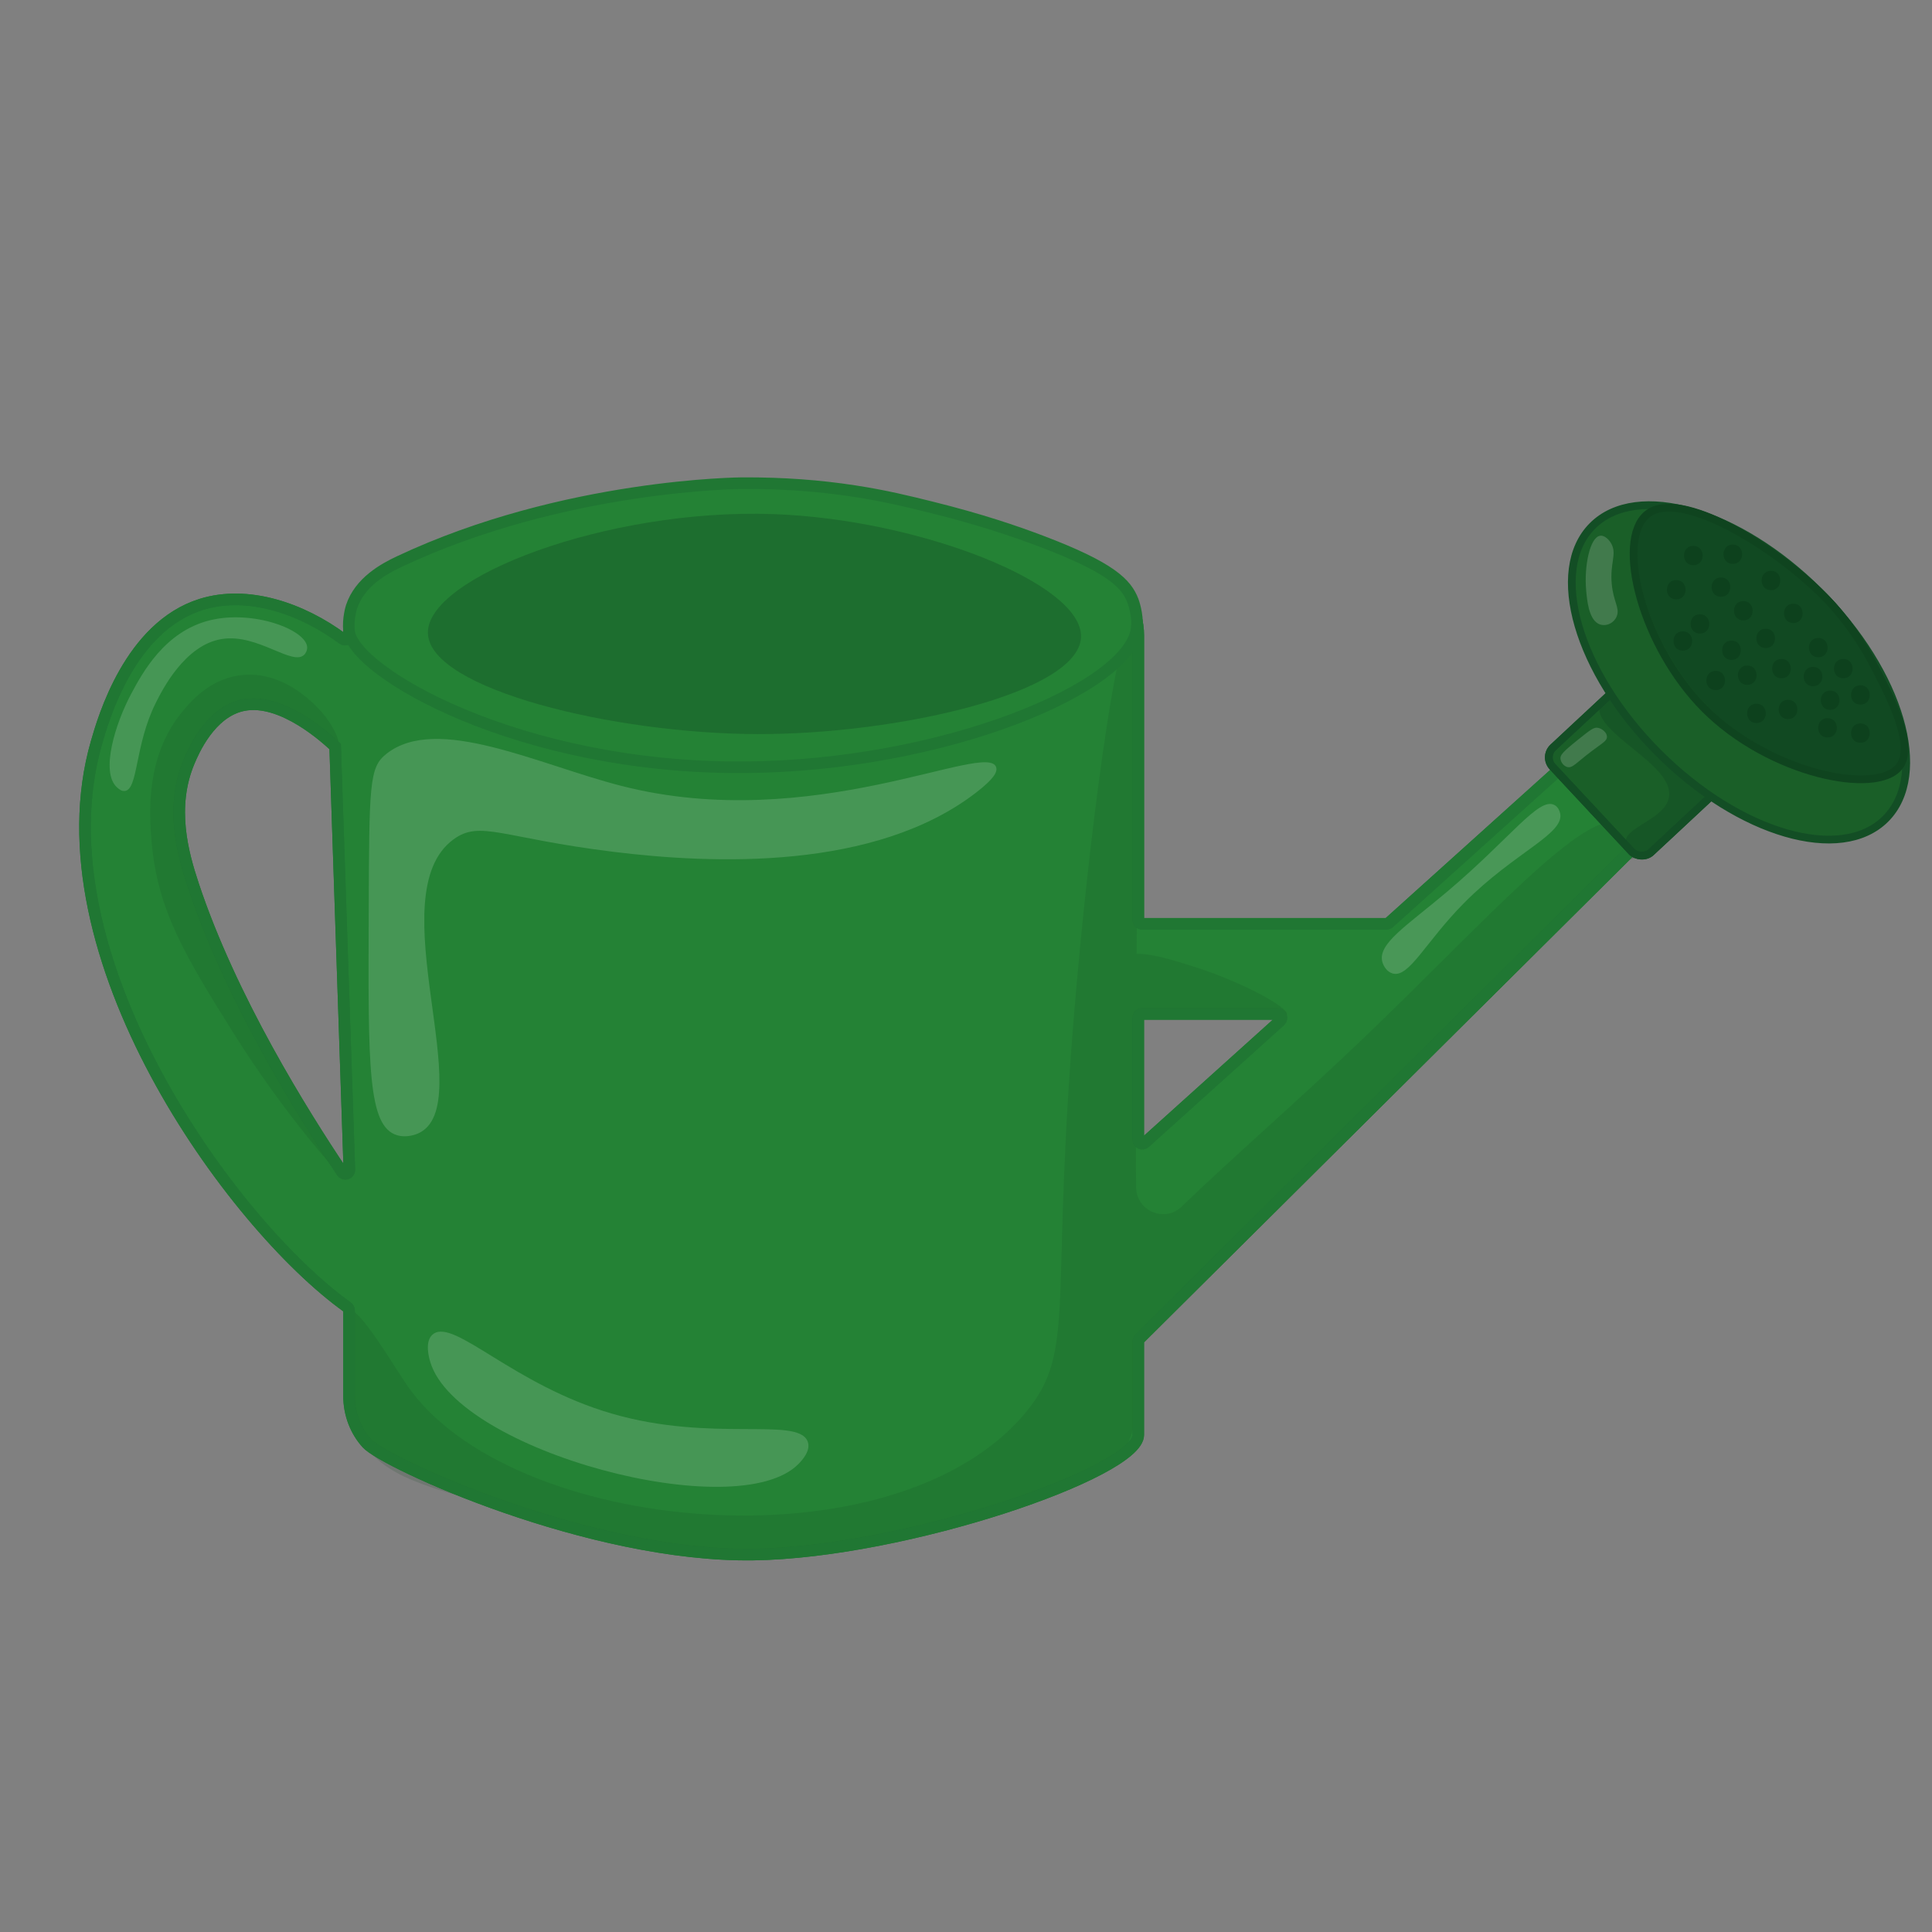 <?xml version="1.0" encoding="UTF-8"?>
<svg id="arrosoir" xmlns="http://www.w3.org/2000/svg" viewBox="0 0 500 500">
  <rect x="0" y="0" width="500" height="500" fill="#808080" stroke="none"/>
  <defs>
    <style>
      .cls-1 {
        opacity: .41;
      }

      .cls-1, .cls-2, .cls-3, .cls-4, .cls-5, .cls-6, .cls-7 {
        stroke-width: 0px;
      }

      .cls-1, .cls-4, .cls-5 {
        fill: #124923;
      }

      .cls-8, .cls-9, .cls-10, .cls-11, .cls-12 {
        stroke-miterlimit: 10;
      }

      .cls-8, .cls-9, .cls-11 {
        fill: none;
      }

      .cls-8, .cls-9, .cls-12 {
        stroke-width: 2px;
      }

      .cls-8, .cls-12 {
        stroke: #134e25;
      }

      .cls-9 {
        stroke: #0f441f;
      }

      .cls-13 {
        opacity: .63;
      }

      .cls-2 {
        fill: #114922;
      }

      .cls-3 {
        opacity: .17;
      }

      .cls-3, .cls-7 {
        fill: #fff;
      }

      .cls-10 {
        fill: #248235;
      }

      .cls-10, .cls-11 {
        stroke: #207733;
        stroke-width: 3px;
      }

      .cls-4 {
        opacity: .24;
      }

      .cls-5 {
        opacity: .35;
      }

      .cls-12 {
        fill: #1a5f28;
      }

      .cls-6 {
        fill: #0d411d;
      }

      .cls-7 {
        opacity: .16;
      }
    </style>
  </defs>
  <path class="cls-10" d="M468.99,155.91c-20.21-20.21-45.15-28.04-55.69-17.5-8.57,8.57-5,26.64,7.49,43.96.31.43.25,1.02-.14,1.37l-61.16,55.08c-.19.17-.44.27-.69.27h-63.18c-.57,0-1.03-.46-1.03-1.03v-73.55c0-6.96-3.89-13.36-10.11-16.49-19.1-9.62-51.94-22.37-94.06-21.95-40.08.4-71.34,12.55-89.99,21.95-6.21,3.13-10.1,9.53-10.1,16.48h0c0,.84-.96,1.33-1.64.83-10.58-7.86-24.6-12.69-36.66-8.89-18.44,5.8-25.27,29.53-27.06,35.74-15.76,54.72,34.93,124.63,64.94,146.12.27.19.42.5.42.83v22.09c0,4.82,1.77,9.18,4.64,12.34,4.53,5,57.62,29.4,100.04,28.76,39.55-.6,99.57-21.33,99.57-30.96v-24.15c0-.27.11-.54.3-.73,48.17-47.87,96.33-95.73,144.5-143.6.36-.36.94-.39,1.35-.08,17.85,13.55,36.89,17.68,45.76,8.81,10.55-10.55,2.71-35.48-17.5-55.69ZM49.98,228.96c-2.67-8.05-6.02-20.07-1.02-31.91,1.04-2.46,5.42-12.85,14.04-14.55,10.12-1.99,21.72,8.84,23.73,10.71,0,0,.01.01.01.01h0s0,0,0,0c.32,9.68.65,19.37.97,29.05.9,26.82,1.8,53.63,2.7,80.45.03,1.04-1.31,1.48-1.88.62-10.18-15.2-28.74-44.81-38.55-74.37ZM295.61,262.4h35c.95,0,1.39,1.17.69,1.8l-35,31.52c-.66.6-1.72.13-1.72-.77v-31.52c0-.57.46-1.03,1.03-1.03Z"/>
  <g class="cls-13">
    <path class="cls-4" d="M59.68,252.02c-10.53-23.7-16.12-36.77-12.13-50.88.97-3.44,3.67-12.96,11.79-16.7.75-.34,4.08-1.81,8.68-1.53,11.19.67,18.05,10.87,19.4,9.7.73-.63-.96-4.16-3.06-6.98-.6-.81-9.83-12.79-22.64-10.81-7.81,1.21-12.57,6.93-14.81,9.7-9.3,11.53-8.27,26.2-7.66,33.45,1.49,17.58,8.79,29.59,20.94,49.02,13.5,21.6,28.4,38.33,29.07,37.84.39-.29-4.14-6.42-11.12-17.76-1.67-2.72-10.5-17.16-18.45-35.05Z"/>
    <path class="cls-4" d="M419.17,213.38c-8.05-5.31-35.31,25.63-65.87,54.89-17.64,16.89-34.82,31.72-47.47,43.98-4.41,4.28-11.75,1.15-11.8-4.99,0-.06,0-.12,0-.18-.03-2.82-.06-6.88-.07-12.42-.03-12.49.02-24.26.07-32.84,4.57,1.82,11.35,1.45,18.42,1.09,3.26-.17,4.22-.44,8.17-.51,8.72-.15,12.09,1.04,12.43.17.64-1.69-11.15-8.31-24.17-12.43-5.66-1.79-10.9-3.38-14.73-3.28.48-45.57.87-84.36-1.72-84.55-2.72-.2-9.28,41.61-13.83,92.77-7.36,82.58.5,94-13.16,110.47-34.03,41.02-133.88,31.7-160.28-7.32-3.71-5.48-12.42-20.23-14.85-19.11-1.15.53.54,4,.36,12.98-.12,6.21-1.02,9.05.29,14.11,0,0,.79,3.07,2.38,5.98,5.55,10.16,17.35,12.81,40.22,18.95,31.14,8.36,27.89,8.44,35.7,9.65,17.04,2.62,30.15,1.86,39.23,1.28,22.23-1.43,35.74-5.97,62.76-15.06,6.8-2.29,18.78-6.55,21.56-15.78.46-1.53.63-3.5.97-7.45.47-5.49.53-10.25.48-13.56-.03-2.03.84-3.94,2.34-5.3,2.2-2,4.62-4.85,7.42-7.95,5.32-5.9,11.62-10.87,16.85-16.85,12.51-14.32,17.3-15.93,43.55-42.75,15.62-15.95,32.49-30.69,47.6-47.13,3.07-3.34,5.31-6.61,9.45-7.66.73-.18,1.8-.37,2.25-1.21,1.17-2.19-2.91-6.9-4.55-7.98Z"/>
  </g>
  <path class="cls-11" d="M468.99,155.91c-20.21-20.21-45.15-28.04-55.69-17.5-8.57,8.57-5,26.64,7.49,43.96.31.43.25,1.02-.14,1.37l-61.16,55.08c-.19.17-.44.27-.69.27h-63.18c-.57,0-1.03-.46-1.03-1.03v-73.55c0-6.96-3.89-13.36-10.11-16.49-19.1-9.62-51.94-22.37-94.06-21.95-40.08.4-71.34,12.55-89.99,21.95-6.21,3.13-10.1,9.53-10.1,16.48h0c0,.84-.96,1.33-1.64.83-10.58-7.86-24.6-12.69-36.66-8.89-18.44,5.8-25.27,29.53-27.06,35.74-15.76,54.72,34.93,124.63,64.94,146.12.27.19.42.5.42.83v22.09c0,4.82,1.77,9.18,4.64,12.34,4.53,5,57.62,29.4,100.04,28.76,39.55-.6,99.57-21.33,99.57-30.96v-24.15c0-.27.11-.54.3-.73,48.17-47.87,96.33-95.73,144.5-143.6.36-.36.94-.39,1.35-.08,17.85,13.55,36.89,17.68,45.76,8.81,10.55-10.55,2.71-35.48-17.5-55.69ZM49.98,228.96c-2.67-8.05-6.02-20.07-1.02-31.91,1.04-2.46,5.42-12.85,14.04-14.55,10.12-1.99,21.72,8.84,23.73,10.71,0,0,.01.01.01.01h0s0,0,0,0c.32,9.68.65,19.37.97,29.05.9,26.82,1.8,53.63,2.7,80.45.03,1.04-1.31,1.48-1.88.62-10.18-15.2-28.74-44.81-38.55-74.37ZM295.61,262.4h35c.95,0,1.39,1.17.69,1.8l-35,31.52c-.66.6-1.72.13-1.72-.77v-31.52c0-.57.46-1.03,1.03-1.03Z"/>
  <g id="bouchon">
    <rect class="cls-12" x="408.19" y="181.11" width="28.65" height="37.12" rx="3.53" ry="3.53" transform="translate(-22.7 341.69) rotate(-42.99)"/>
    <path class="cls-1" d="M415.85,179.94c-1.3.35-1.83,2.19-1.86,2.31-2.04,7.5,19.3,15.39,17.95,23.99-.94,5.93-12,7.79-11.23,12.09.32,1.81,2.59,3.17,4.43,3.4,2.22.28,3.83-.9,14.13-12.26,1.34-1.48,2.02-2.24,2.13-3.06.52-3.84-6.17-5.57-13.2-12.58-7.22-7.2-9.49-14.66-12.33-13.88Z"/>
    <rect class="cls-8" x="408.19" y="181.11" width="28.65" height="37.12" rx="3.53" ry="3.53" transform="translate(-22.7 341.69) rotate(-42.99)"/>
    <ellipse class="cls-12" cx="450.05" cy="174.01" rx="29.48" ry="53.62" transform="translate(8.78 369.2) rotate(-45)"/>
    <path class="cls-2" d="M492.36,197.85c-5.84,7.56-33.48,1.95-50.34-14.93-16.15-16.16-23.24-43.49-14.93-50.34,8.38-6.91,33.11,8.29,46.12,21.56,1.83,1.87,7.51,7.87,12.4,17.21,4.21,8.05,10.98,21.01,6.76,26.49Z"/>
    <path class="cls-9" d="M491.54,198.39c-5.84,7.56-33.48,1.95-50.34-14.93-16.15-16.16-23.24-43.49-14.93-50.34,8.38-6.91,33.11,8.29,46.12,21.56,1.83,1.87,7.51,7.87,12.4,17.21,4.21,8.05,10.98,21.01,6.76,26.49Z"/>
    <g id="Calque_9" data-name="Calque 9">
      <path class="cls-6" d="M433.81,155.12c3.22,0,3.22-5,0-5s-3.22,5,0,5h0Z"/>
      <path class="cls-6" d="M438.23,146.27c3.22,0,3.22-5,0-5s-3.22,5,0,5h0Z"/>
      <path class="cls-6" d="M448.45,145.93c3.22,0,3.22-5,0-5s-3.22,5,0,5h0Z"/>
      <path class="cls-6" d="M456.96,167.71c3.22,0,3.22-5,0-5s-3.22,5,0,5h0Z"/>
      <path class="cls-6" d="M461.04,175.54c3.22,0,3.22-5,0-5s-3.22,5,0,5h0Z"/>
      <path class="cls-6" d="M469.21,177.59c3.22,0,3.22-5,0-5s-3.22,5,0,5h0Z"/>
      <path class="cls-6" d="M470.57,170.1c3.22,0,3.22-5,0-5s-3.22,5,0,5h0Z"/>
      <path class="cls-6" d="M445.38,154.44c3.22,0,3.22-5,0-5s-3.22,5,0,5h0Z"/>
      <path class="cls-6" d="M439.94,163.97c3.22,0,3.22-5,0-5s-3.22,5,0,5h0Z"/>
      <path class="cls-6" d="M458.32,152.73c3.22,0,3.22-5,0-5s-3.22,5,0,5h0Z"/>
      <path class="cls-6" d="M451.17,160.56c3.22,0,3.22-5,0-5s-3.22,5,0,5h0Z"/>
      <path class="cls-6" d="M448.11,170.78c3.22,0,3.22-5,0-5s-3.22,5,0,5h0Z"/>
      <path class="cls-6" d="M452.19,177.24c3.22,0,3.22-5,0-5s-3.22,5,0,5h0Z"/>
      <path class="cls-6" d="M464.11,161.24c3.22,0,3.22-5,0-5s-3.22,5,0,5h0Z"/>
      <path class="cls-6" d="M477.04,175.54c3.22,0,3.22-5,0-5s-3.22,5,0,5h0Z"/>
      <path class="cls-6" d="M481.47,182.35c3.22,0,3.22-5,0-5s-3.22,5,0,5h0Z"/>
      <path class="cls-6" d="M481.47,192.22c3.22,0,3.22-5,0-5s-3.22,5,0,5h0Z"/>
      <path class="cls-6" d="M472.96,190.86c3.22,0,3.22-5,0-5s-3.22,5,0,5h0Z"/>
      <path class="cls-6" d="M462.74,186.1c3.22,0,3.22-5,0-5s-3.22,5,0,5h0Z"/>
      <path class="cls-6" d="M473.64,183.71c3.22,0,3.22-5,0-5s-3.22,5,0,5h0Z"/>
      <path class="cls-6" d="M444.02,178.61c3.22,0,3.22-5,0-5s-3.22,5,0,5h0Z"/>
      <path class="cls-6" d="M435.51,168.39c3.22,0,3.22-5,0-5s-3.22,5,0,5h0Z"/>
      <path class="cls-6" d="M454.57,187.12c3.22,0,3.22-5,0-5s-3.22,5,0,5h0Z"/>
    </g>
  </g>
  <path class="cls-10" d="M294.23,162.32c.26-3.46-1.02-6.81-1.02-6.81-1.72-4.51-5.71-8.62-23.83-15.49-6.73-2.55-15.76-5.62-28.13-8.69-6.11-1.52-12.12-3.01-20.22-4.25-8.78-1.34-18.09-2.09-28.94-2.04,0,0-46.03.2-88.68,20.26-3.98,1.87-10.29,5.28-12.43,11.74,0,0-.99,3-.65,6.3,1.1,10.57,44.05,35.57,102.11,35.23,52.05-.3,100.63-20.88,101.77-36.26Z"/>
  <path class="cls-5" d="M110.74,163.94c-.5-14.52,46.48-32.41,89.41-30.89,37.83,1.34,80.26,18.03,79.61,31.91-.68,14.37-47.49,25.12-83.77,25.02-37.04-.1-84.74-11.57-85.24-26.04Z"/>
  <path class="cls-7" d="M102.79,293.8c-7.62-2.23-7.51-17.71-7.37-56.74.13-34.31.11-38.44,4.6-41.98,13.05-10.31,39.17,2.76,60.77,8.3,49.48,12.7,94.84-11.88,97.02-4.8.38,1.25-.71,3.06-5.11,6.47-26.22,20.31-68.21,18.58-93.96,15.4-28.97-3.58-34.45-8.27-41.36-3.23-19.65,14.33,7.06,68.95-9.19,76.12-.38.17-2.83,1.21-5.4.46Z"/>
  <path class="cls-7" d="M112.19,345.19c5.52-3.88,20.73,13.25,46.15,20.65,25.85,7.53,47.81.79,50.62,7.06,1.09,2.43-1.48,5.1-2.21,5.87-15.69,16.31-88.4-3.21-95.38-26.24-.26-.86-1.69-5.57.81-7.33Z"/>
  <path class="cls-7" d="M54.32,160.53c-11.77,2.9-17.54,13.74-20.43,19.15-3.95,7.42-8.04,20.15-3.57,24.13.41.36,1.09.98,1.95.9,3.53-.33,2.55-11.78,8.01-22.73,1.66-3.33,7.5-15.05,17.11-16.6,9.37-1.51,18.45,7.29,21.45,3.96.03-.03.73-.83.65-1.9-.34-4.49-13.96-9.66-25.16-6.91Z"/>
  <path class="cls-3" d="M403.85,196.36c.09.9.8,1.85,1.7,2.13,1.39.42,2.3-1.03,6.47-4.17,2.77-2.08,3.9-2.6,3.86-3.68-.04-1.04-1.19-2.06-2.33-2.28-1.02-.19-1.76.33-5.36,3.23-3.83,3.09-4.43,3.84-4.34,4.77Z"/>
  <path class="cls-3" d="M414.14,138.65c-2.7.32-4.19,7.97-3.65,14.04.23,2.57.64,7.27,3.05,8.67,1.75,1.02,4.17.06,4.91-1.98.77-2.13-.92-3.63-1.34-8.34-.47-5.33,1.34-7.55-.04-10.21-.63-1.22-1.83-2.32-2.93-2.19Z"/>
  <path class="cls-3" d="M402.22,208.3c1.02.5,1.36,1.57,1.46,1.88,1.77,5.48-11.58,10.18-24.77,23.5-10.04,10.14-14.22,19.45-18.49,18.26-1.44-.4-2.33-1.84-2.65-2.93-1.38-4.75,6.33-9.42,16.91-18.38,16.29-13.8,23.5-24.32,27.53-22.33Z"/>
</svg>